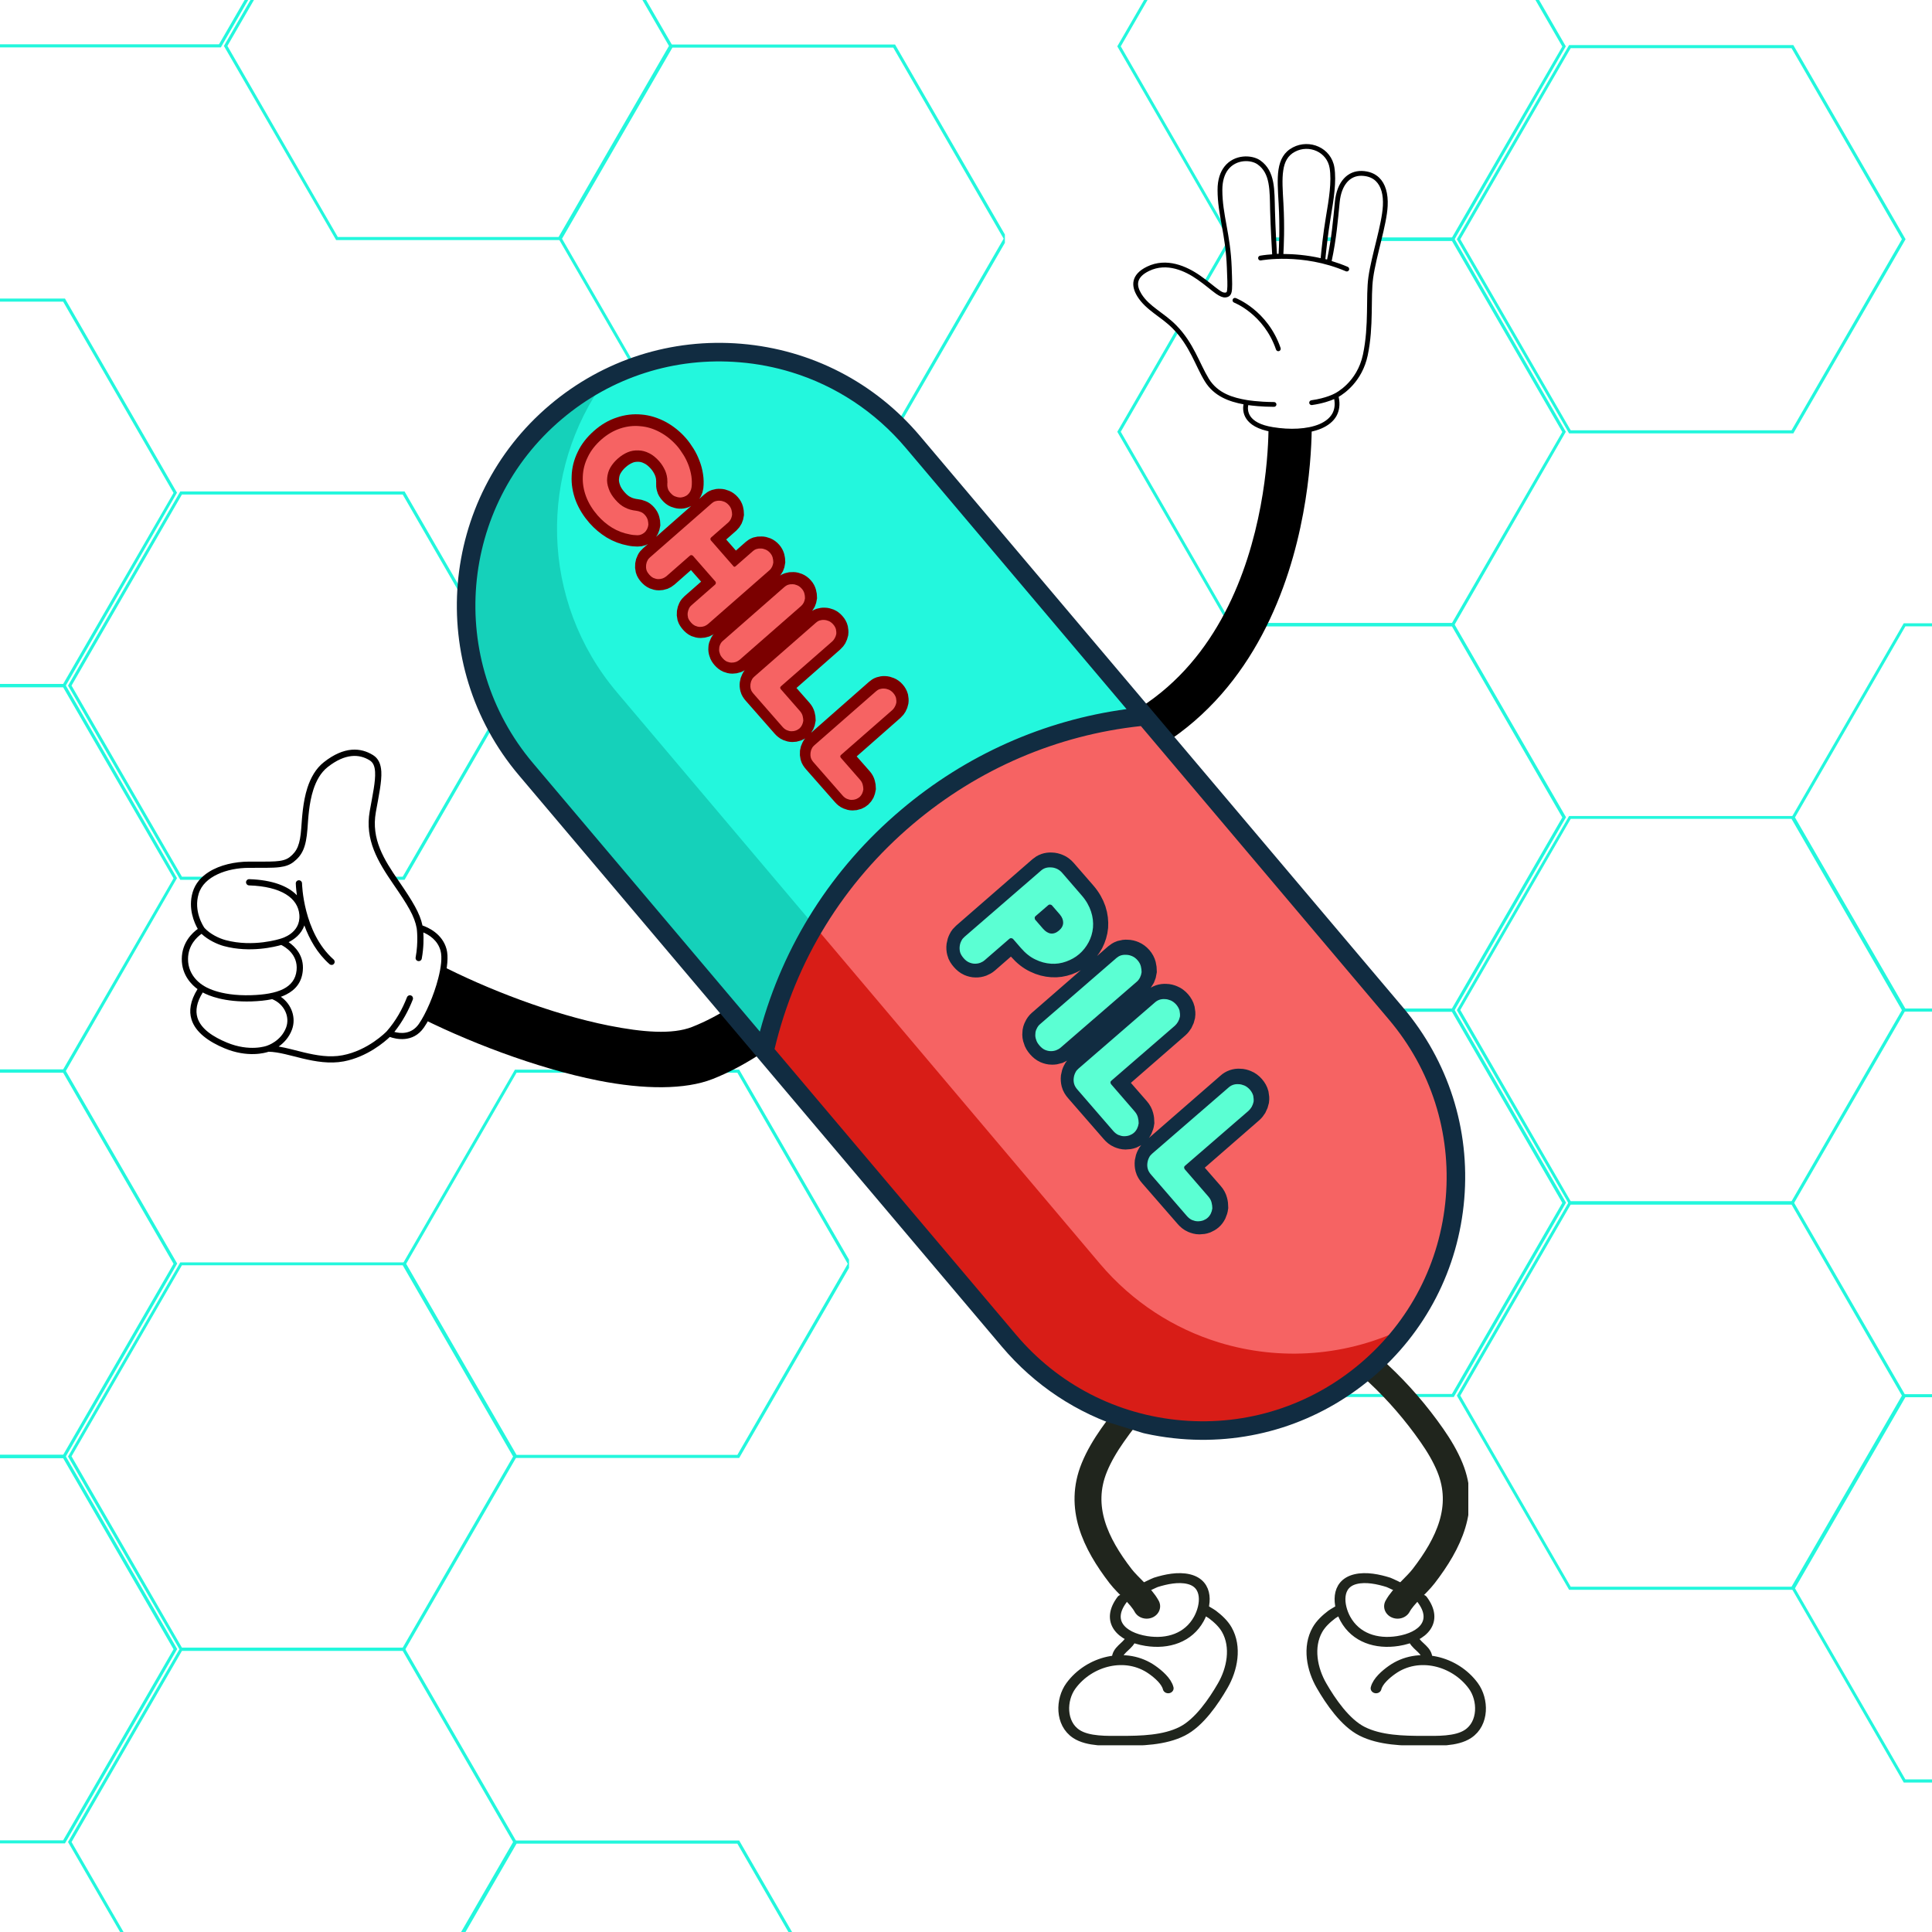 <svg xmlns="http://www.w3.org/2000/svg" xmlns:xlink="http://www.w3.org/1999/xlink" width="200" zoomAndPan="magnify" viewBox="0 0 150 150" height="200" preserveAspectRatio="xMidYMid meet" version="1.0"><defs><g/><clipPath id="1fd54dc84e"><path d="M 31 83 L 65.918 83 L 65.918 114 L 31 114 Z M 31 83 " clip-rule="nonzero"/></clipPath><clipPath id="12159e214e"><path d="M 31 142 L 65.918 142 L 65.918 150 L 31 150 Z M 31 142 " clip-rule="nonzero"/></clipPath><clipPath id="cadb26ab3d"><path d="M 0 23.113 L 14 23.113 L 14 54 L 0 54 Z M 0 23.113 " clip-rule="nonzero"/></clipPath><clipPath id="d32dd7b01a"><path d="M 86.746 78 L 122 78 L 122 109 L 86.746 109 Z M 86.746 78 " clip-rule="nonzero"/></clipPath><clipPath id="446d7205bf"><path d="M 139 108 L 150 108 L 150 138.457 L 139 138.457 Z M 139 108 " clip-rule="nonzero"/></clipPath><clipPath id="999d3730c3"><path d="M 86.746 18 L 122 18 L 122 49 L 86.746 49 Z M 86.746 18 " clip-rule="nonzero"/></clipPath><clipPath id="4234192bcc"><path d="M 86.746 0 L 122 0 L 122 19 L 86.746 19 Z M 86.746 0 " clip-rule="nonzero"/></clipPath><clipPath id="cd521e4536"><path d="M 86.746 48 L 122 48 L 122 79 L 86.746 79 Z M 86.746 48 " clip-rule="nonzero"/></clipPath><clipPath id="f8ade8a306"><path d="M 43 3 L 78.02 3 L 78.02 33.668 L 43 33.668 Z M 43 3 " clip-rule="nonzero"/></clipPath><clipPath id="541b420ad5"><path d="M 83 103.336 L 95 103.336 L 95 126 L 83 126 Z M 83 103.336 " clip-rule="nonzero"/></clipPath><clipPath id="b0e51eafc9"><path d="M 103 103.336 L 114 103.336 L 114 126 L 103 126 Z M 103 103.336 " clip-rule="nonzero"/></clipPath><clipPath id="88379abc4b"><path d="M 82 124 L 97 124 L 97 135.504 L 82 135.504 Z M 82 124 " clip-rule="nonzero"/></clipPath><clipPath id="b9b40892b5"><path d="M 101 124 L 115.609 124 L 115.609 135.504 L 101 135.504 Z M 101 124 " clip-rule="nonzero"/></clipPath><clipPath id="1189194f58"><path d="M 30 63 L 74 63 L 74 84.621 L 30 84.621 Z M 30 63 " clip-rule="nonzero"/></clipPath><clipPath id="a4165519ee"><path d="M 14.055 58 L 35 58 L 35 83 L 14.055 83 Z M 14.055 58 " clip-rule="nonzero"/></clipPath><clipPath id="d61c04b8d3"><path d="M 82 30 L 102 30 L 102 60.723 L 82 60.723 Z M 82 30 " clip-rule="nonzero"/></clipPath><clipPath id="ac93cb60b6"><path d="M 88 11 L 107.809 11 L 107.809 34 L 88 34 Z M 88 11 " clip-rule="nonzero"/></clipPath><clipPath id="e0139bb566"><path d="M 87 11 L 107.809 11 L 107.809 34 L 87 34 Z M 87 11 " clip-rule="nonzero"/></clipPath><clipPath id="dd42c3e43b"><path d="M 36 27 L 89 27 L 89 82 L 36 82 Z M 36 27 " clip-rule="nonzero"/></clipPath><clipPath id="78a330da0f"><path d="M 39.875 19.996 L 129.496 47.602 L 108.055 117.207 L 18.434 89.602 Z M 39.875 19.996 " clip-rule="nonzero"/></clipPath><clipPath id="0433d8cc9a"><path d="M 39.875 19.996 L 129.496 47.602 L 108.055 117.207 L 18.434 89.602 Z M 39.875 19.996 " clip-rule="nonzero"/></clipPath><clipPath id="83cda9e476"><path d="M 36 29 L 64 29 L 64 82 L 36 82 Z M 36 29 " clip-rule="nonzero"/></clipPath><clipPath id="31130ef8ed"><path d="M 39.875 19.996 L 129.496 47.602 L 108.055 117.207 L 18.434 89.602 Z M 39.875 19.996 " clip-rule="nonzero"/></clipPath><clipPath id="fb0b110506"><path d="M 39.875 19.996 L 129.496 47.602 L 108.055 117.207 L 18.434 89.602 Z M 39.875 19.996 " clip-rule="nonzero"/></clipPath><clipPath id="c2b68f0ed0"><path d="M 59 55 L 114 55 L 114 112 L 59 112 Z M 59 55 " clip-rule="nonzero"/></clipPath><clipPath id="1a0bdeed31"><path d="M 39.875 19.996 L 129.496 47.602 L 108.055 117.207 L 18.434 89.602 Z M 39.875 19.996 " clip-rule="nonzero"/></clipPath><clipPath id="bdda1095bf"><path d="M 39.875 19.996 L 129.496 47.602 L 108.055 117.207 L 18.434 89.602 Z M 39.875 19.996 " clip-rule="nonzero"/></clipPath><clipPath id="79db8e856a"><path d="M 59 71 L 110 71 L 110 112 L 59 112 Z M 59 71 " clip-rule="nonzero"/></clipPath><clipPath id="30ad2d3191"><path d="M 39.875 19.996 L 129.496 47.602 L 108.055 117.207 L 18.434 89.602 Z M 39.875 19.996 " clip-rule="nonzero"/></clipPath><clipPath id="9361b87ca4"><path d="M 39.875 19.996 L 129.496 47.602 L 108.055 117.207 L 18.434 89.602 Z M 39.875 19.996 " clip-rule="nonzero"/></clipPath><clipPath id="14e68f65d8"><path d="M 35 26 L 114 26 L 114 112 L 35 112 Z M 35 26 " clip-rule="nonzero"/></clipPath><clipPath id="490daa321d"><path d="M 39.875 19.996 L 129.496 47.602 L 108.055 117.207 L 18.434 89.602 Z M 39.875 19.996 " clip-rule="nonzero"/></clipPath><clipPath id="309ef81260"><path d="M 39.875 19.996 L 129.496 47.602 L 108.055 117.207 L 18.434 89.602 Z M 39.875 19.996 " clip-rule="nonzero"/></clipPath></defs><rect x="-15" width="180" fill="#ffffff" y="-15" height="180" fill-opacity="1"/><g clip-path="url(#1fd54dc84e)"><path fill="#23f7dd" d="M 57.391 113.195 L 39.98 113.195 L 31.266 98.121 L 39.98 83.047 L 57.391 83.047 L 66.105 98.121 Z M 40.105 112.957 L 57.25 112.957 L 65.82 98.121 L 57.25 83.285 L 40.105 83.285 L 31.535 98.121 Z M 40.105 112.957 " fill-opacity="1" fill-rule="nonzero"/></g><path fill="#23f7dd" d="M 31.41 158.086 L 13.996 158.086 L 5.281 143.012 L 13.996 127.938 L 31.41 127.938 L 40.121 143.012 Z M 14.125 157.848 L 31.266 157.848 L 39.836 143.012 L 31.266 128.176 L 14.125 128.176 L 5.555 143.012 Z M 14.125 157.848 " fill-opacity="1" fill-rule="nonzero"/><path fill="#23f7dd" d="M 5.043 143.121 L -12.367 143.121 L -21.082 128.031 L -12.367 112.957 L 5.043 112.957 L 13.758 128.031 Z M -12.242 142.883 L 4.902 142.883 L 13.473 128.047 L 4.902 113.211 L -12.242 113.211 L -20.812 128.031 Z M -12.242 142.883 " fill-opacity="1" fill-rule="nonzero"/><path fill="#23f7dd" d="M 31.41 128.16 L 13.996 128.16 L 5.281 113.086 L 13.996 98.012 L 31.41 98.012 L 40.121 113.086 Z M 14.125 127.922 L 31.266 127.922 L 39.836 113.086 L 31.266 98.234 L 14.125 98.234 L 5.555 113.07 Z M 14.125 127.922 " fill-opacity="1" fill-rule="nonzero"/><path fill="#23f7dd" d="M 31.41 68.309 L 13.996 68.309 L 5.281 53.23 L 13.996 38.156 L 31.41 38.156 L 40.121 53.23 Z M 14.125 68.066 L 31.266 68.066 L 39.836 53.23 L 31.266 38.395 L 14.125 38.395 L 5.555 53.23 Z M 14.125 68.066 " fill-opacity="1" fill-rule="nonzero"/><g clip-path="url(#12159e214e)"><path fill="#23f7dd" d="M 57.391 173.051 L 39.98 173.051 L 31.266 157.977 L 39.98 142.898 L 57.391 142.898 L 66.105 157.977 Z M 40.105 172.812 L 57.25 172.812 L 65.82 157.977 L 57.25 143.141 L 40.105 143.141 L 31.535 157.977 Z M 40.105 172.812 " fill-opacity="1" fill-rule="nonzero"/></g><path fill="#23f7dd" d="M 5.043 83.27 L -12.367 83.27 L -21.082 68.18 L -12.367 53.105 L 5.043 53.105 L 13.742 68.18 Z M -12.242 83.031 L 4.902 83.031 L 13.473 68.195 L 4.902 53.359 L -12.242 53.359 L -20.812 68.18 Z M -12.242 83.031 " fill-opacity="1" fill-rule="nonzero"/><g clip-path="url(#cadb26ab3d)"><path fill="#23f7dd" d="M 5.043 53.344 L -12.367 53.344 L -21.082 38.254 L -12.367 23.18 L 5.043 23.18 L 13.742 38.254 Z M -12.242 53.105 L 4.902 53.105 L 13.473 38.27 L 4.902 23.418 L -12.242 23.418 L -20.812 38.254 Z M -12.242 53.105 " fill-opacity="1" fill-rule="nonzero"/></g><path fill="#23f7dd" d="M 5.043 113.195 L -12.367 113.195 L -21.082 98.105 L -12.367 83.031 L 5.043 83.031 L 13.758 98.105 Z M -12.242 112.957 L 4.902 112.957 L 13.473 98.121 L 4.902 83.285 L -12.242 83.285 L -20.812 98.105 Z M -12.242 112.957 " fill-opacity="1" fill-rule="nonzero"/><path fill="#23f7dd" d="M 165.219 78.539 L 147.805 78.539 L 139.094 63.465 L 147.805 48.391 L 165.219 48.391 L 173.934 63.465 Z M 147.934 78.301 L 165.074 78.301 L 173.645 63.465 L 165.074 48.629 L 147.934 48.629 L 139.363 63.465 Z M 147.934 78.301 " fill-opacity="1" fill-rule="nonzero"/><path fill="#23f7dd" d="M 139.234 123.43 L 121.824 123.43 L 113.109 108.355 L 121.824 93.281 L 139.234 93.281 L 147.949 108.355 Z M 121.949 123.191 L 139.094 123.191 L 147.664 108.355 L 139.094 93.52 L 121.949 93.52 L 113.379 108.355 Z M 121.949 123.191 " fill-opacity="1" fill-rule="nonzero"/><g clip-path="url(#d32dd7b01a)"><path fill="#23f7dd" d="M 112.871 108.465 L 95.457 108.465 L 86.746 93.375 L 95.457 78.301 L 112.871 78.301 L 121.586 93.375 Z M 95.586 108.227 L 112.727 108.227 L 121.297 93.391 L 112.727 78.555 L 95.586 78.555 L 87.016 93.375 Z M 95.586 108.227 " fill-opacity="1" fill-rule="nonzero"/></g><path fill="#23f7dd" d="M 139.234 93.504 L 121.824 93.504 L 113.109 78.43 L 121.824 63.355 L 139.234 63.355 L 147.949 78.43 Z M 121.949 93.266 L 139.094 93.266 L 147.664 78.43 L 139.094 63.578 L 121.949 63.578 L 113.379 78.414 Z M 121.949 93.266 " fill-opacity="1" fill-rule="nonzero"/><path fill="#23f7dd" d="M 139.234 33.648 L 121.824 33.648 L 113.109 18.574 L 121.824 3.5 L 139.234 3.5 L 147.949 18.574 Z M 121.949 33.41 L 139.094 33.41 L 147.664 18.574 L 139.094 3.738 L 121.949 3.738 L 113.379 18.574 Z M 121.949 33.41 " fill-opacity="1" fill-rule="nonzero"/><g clip-path="url(#446d7205bf)"><path fill="#23f7dd" d="M 165.219 138.395 L 147.805 138.395 L 139.094 123.316 L 147.805 108.242 L 165.219 108.242 L 173.934 123.316 Z M 147.934 138.152 L 165.074 138.152 L 173.645 123.316 L 165.074 108.48 L 147.934 108.48 L 139.363 123.316 Z M 147.934 138.152 " fill-opacity="1" fill-rule="nonzero"/></g><g clip-path="url(#999d3730c3)"><path fill="#23f7dd" d="M 112.871 48.613 L 95.457 48.613 L 86.746 33.523 L 95.457 18.449 L 112.871 18.449 L 121.57 33.523 Z M 95.586 48.375 L 112.727 48.375 L 121.297 33.539 L 112.727 18.703 L 95.586 18.703 L 87.016 33.523 Z M 95.586 48.375 " fill-opacity="1" fill-rule="nonzero"/></g><g clip-path="url(#4234192bcc)"><path fill="#23f7dd" d="M 112.871 18.688 L 95.457 18.688 L 86.746 3.598 L 95.457 -11.477 L 112.871 -11.477 L 121.57 3.598 Z M 95.586 18.449 L 112.727 18.449 L 121.297 3.613 L 112.727 -11.238 L 95.586 -11.238 L 87.016 3.598 Z M 95.586 18.449 " fill-opacity="1" fill-rule="nonzero"/></g><g clip-path="url(#cd521e4536)"><path fill="#23f7dd" d="M 112.871 78.539 L 95.457 78.539 L 86.746 63.449 L 95.457 48.375 L 112.871 48.375 L 121.586 63.449 Z M 95.586 78.301 L 112.727 78.301 L 121.297 63.465 L 112.727 48.629 L 95.586 48.629 L 87.016 63.449 Z M 95.586 78.301 " fill-opacity="1" fill-rule="nonzero"/></g><path fill="#23f7dd" d="M 43.512 18.641 L 26.098 18.641 L 17.383 3.566 L 26.098 -11.508 L 43.512 -11.508 L 52.223 3.566 Z M 26.227 18.402 L 43.367 18.402 L 51.938 3.566 L 43.367 -11.27 L 26.227 -11.27 L 17.656 3.566 Z M 26.227 18.402 " fill-opacity="1" fill-rule="nonzero"/><path fill="#23f7dd" d="M 17.145 3.68 L -0.266 3.68 L -8.98 -11.414 L -0.266 -26.488 L 17.145 -26.488 L 25.859 -11.414 Z M -0.141 3.441 L 17.004 3.441 L 25.574 -11.395 L 17.004 -26.23 L -0.141 -26.23 L -8.711 -11.414 Z M -0.141 3.441 " fill-opacity="1" fill-rule="nonzero"/><g clip-path="url(#f8ade8a306)"><path fill="#23f7dd" d="M 69.492 33.605 L 52.082 33.605 L 43.367 18.531 L 52.082 3.457 L 69.492 3.457 L 78.207 18.531 Z M 52.207 33.367 L 69.352 33.367 L 77.922 18.531 L 69.352 3.695 L 52.207 3.695 L 43.637 18.531 Z M 52.207 33.367 " fill-opacity="1" fill-rule="nonzero"/></g><g clip-path="url(#541b420ad5)"><path stroke-linecap="round" transform="matrix(0.661, -0, 0, 0.608, -151.758, -19.958)" fill="none" stroke-linejoin="round" d="M 370.572 204.832 C 370.501 204.459 369.898 205.179 369.609 205.423 C 368.534 206.304 367.506 207.243 366.526 208.233 C 364.175 210.617 362.066 213.298 360.252 216.114 C 359.419 217.412 358.669 218.768 358.126 220.215 C 356.212 225.306 358.256 229.915 361.203 234.081 C 362.084 235.328 363.59 236.568 364.275 237.944 " stroke="#20251d" stroke-width="3.16" stroke-opacity="1" stroke-miterlimit="1.5"/></g><g clip-path="url(#b0e51eafc9)"><path stroke-linecap="round" transform="matrix(-0.661, 0, 0, 0.608, 349.294, -19.958)" fill="none" stroke-linejoin="round" d="M 370.572 204.832 C 370.501 204.459 369.899 205.179 369.61 205.423 C 368.534 206.304 367.507 207.243 366.526 208.233 C 364.175 210.617 362.06 213.298 360.253 216.114 C 359.42 217.412 358.67 218.768 358.126 220.215 C 356.213 225.306 358.256 229.915 361.204 234.081 C 362.084 235.328 363.59 236.568 364.276 237.944 " stroke="#20251d" stroke-width="3.16" stroke-opacity="1" stroke-miterlimit="1.5"/></g><path stroke-linecap="round" transform="matrix(0.661, -0, 0, 0.608, -151.758, -19.958)" fill="none" stroke-linejoin="round" d="M 363.773 235.797 C 363.613 235.726 365.226 234.936 365.344 234.891 C 366.526 234.486 367.985 234.151 369.219 234.479 C 371.564 235.103 371.275 237.848 370.4 239.564 C 369.184 241.955 366.791 242.817 364.24 242.379 C 361.227 241.859 359.479 239.84 361.381 237.095 " stroke="#20251d" stroke-width="1.27" stroke-opacity="1" stroke-miterlimit="1.5"/><path stroke-linecap="round" transform="matrix(-0.661, 0, 0, 0.608, 349.294, -19.958)" fill="none" stroke-linejoin="round" d="M 363.773 235.797 C 363.614 235.726 365.227 234.936 365.345 234.891 C 366.52 234.486 367.985 234.151 369.22 234.479 C 371.565 235.103 371.269 237.848 370.401 239.564 C 369.184 241.955 366.792 242.817 364.234 242.379 C 361.228 241.859 359.479 239.84 361.381 237.095 " stroke="#20251d" stroke-width="1.27" stroke-opacity="1" stroke-miterlimit="1.5"/><g clip-path="url(#88379abc4b)"><path stroke-linecap="round" transform="matrix(0.661, -0, 0, 0.608, -151.758, -19.958)" fill="none" stroke-linejoin="round" d="M 371.05 238.336 C 370.962 238.33 371.83 238.85 371.989 238.985 C 372.645 239.525 373.283 240.162 373.685 240.927 C 374.842 243.138 374.329 245.986 373.2 248.094 C 372.161 250.055 370.442 252.813 368.445 253.905 C 366.342 255.062 363.602 255.127 361.262 255.127 C 359.668 255.127 357.382 255.23 356.011 254.246 C 354.133 252.903 354.192 249.862 355.373 248.107 C 357.523 244.912 361.835 243.678 364.937 246.069 C 365.639 246.609 366.602 247.503 366.803 248.416 " stroke="#20251d" stroke-width="1.27" stroke-opacity="1" stroke-miterlimit="1.5"/></g><g clip-path="url(#b9b40892b5)"><path stroke-linecap="round" transform="matrix(-0.661, 0, 0, 0.608, 349.294, -19.958)" fill="none" stroke-linejoin="round" d="M 371.051 238.336 C 370.956 238.33 371.831 238.85 371.99 238.985 C 372.646 239.525 373.284 240.162 373.685 240.927 C 374.843 243.138 374.329 245.986 373.201 248.094 C 372.161 250.055 370.442 252.813 368.446 253.905 C 366.337 255.062 363.602 255.127 361.263 255.127 C 359.662 255.127 357.382 255.23 356.012 254.246 C 354.133 252.903 354.192 249.862 355.374 248.107 C 357.524 244.912 361.836 243.678 364.937 246.069 C 365.64 246.609 366.603 247.503 366.804 248.416 " stroke="#20251d" stroke-width="1.27" stroke-opacity="1" stroke-miterlimit="1.5"/></g><path stroke-linecap="round" transform="matrix(0.661, -0, 0, 0.608, -151.758, -19.958)" fill="none" stroke-linejoin="round" d="M 362.314 242.309 C 361.9 243.119 360.819 243.556 360.819 244.636 " stroke="#20251d" stroke-width="1.27" stroke-opacity="1" stroke-miterlimit="1.5"/><path stroke-linecap="round" transform="matrix(-0.661, 0, 0, 0.608, 349.294, -19.958)" fill="none" stroke-linejoin="round" d="M 362.314 242.309 C 361.901 243.119 360.82 243.556 360.82 244.636 " stroke="#20251d" stroke-width="1.27" stroke-opacity="1" stroke-miterlimit="1.5"/><g clip-path="url(#1189194f58)"><path fill="#000000" d="M 69.715 64.324 C 69.715 64.324 62.133 76.426 53.738 79.73 C 52.191 80.34 49.871 80.141 47.285 79.629 C 42.867 78.75 37.781 76.793 34 74.832 C 32.938 74.281 31.625 74.699 31.074 75.766 C 30.523 76.828 30.941 78.141 32.004 78.691 C 36.113 80.82 41.641 82.938 46.441 83.891 C 50 84.598 53.199 84.613 55.332 83.773 C 64.738 80.07 73.379 66.66 73.379 66.66 C 74.023 65.648 73.723 64.301 72.711 63.66 C 71.703 63.016 70.359 63.312 69.715 64.324 Z M 69.715 64.324 " fill-opacity="1" fill-rule="evenodd"/></g><g clip-path="url(#a4165519ee)"><path fill="#ffffff" d="M 22.637 66.738 C 23.273 66.242 23.531 65.668 23.629 64.344 C 23.727 63.02 23.816 60.523 25.293 59.363 C 26.766 58.207 27.953 58.281 28.832 58.828 C 29.715 59.379 29.328 60.855 28.945 63.016 C 28.559 65.18 29.578 66.82 30.73 68.5 C 31.883 70.18 32.422 71.062 32.594 72.043 C 32.594 72.043 34.066 72.398 34.438 73.75 C 34.809 75.102 33.641 78.309 32.711 79.645 C 31.781 80.977 30.207 80.227 30.207 80.227 C 30.207 80.227 28.75 81.77 26.641 82.168 C 24.535 82.566 22.43 81.422 20.816 81.414 C 20.816 81.414 19.426 81.961 17.52 81.164 C 15.684 80.398 14.062 79.07 15.668 76.727 C 15.668 76.727 14.34 76.012 14.355 74.449 C 14.371 72.887 15.688 72.195 15.688 72.195 C 15.688 72.195 14.727 70.871 15.191 69.332 C 15.656 67.793 17.594 67.152 19.316 67.137 C 21.035 67.121 21.996 67.23 22.637 66.738 Z M 22.637 66.738 " fill-opacity="1" fill-rule="evenodd"/><path fill="#000000" d="M 22.488 66.547 C 22.203 66.766 21.844 66.844 21.363 66.875 C 20.832 66.91 20.168 66.887 19.312 66.895 C 18.234 66.902 17.078 67.152 16.219 67.695 C 15.617 68.074 15.164 68.59 14.961 69.262 C 14.578 70.531 15.094 71.664 15.355 72.121 C 14.953 72.41 14.125 73.156 14.113 74.445 C 14.102 75.738 14.93 76.5 15.336 76.793 C 14.758 77.723 14.668 78.5 14.867 79.148 C 15.184 80.176 16.254 80.898 17.426 81.387 C 19.227 82.141 20.59 81.746 20.855 81.656 C 21.637 81.672 22.531 81.949 23.488 82.18 C 24.512 82.422 25.598 82.609 26.688 82.406 C 28.516 82.059 29.871 80.883 30.266 80.508 C 30.723 80.672 32.059 81.004 32.91 79.781 C 33.48 78.965 34.141 77.457 34.492 76.082 C 34.734 75.141 34.824 74.254 34.668 73.684 C 34.34 72.48 33.215 71.996 32.801 71.855 C 32.602 70.906 32.055 70 30.93 68.363 C 29.812 66.734 28.809 65.152 29.18 63.059 C 29.418 61.738 29.648 60.668 29.605 59.902 C 29.57 59.312 29.379 58.883 28.961 58.625 C 28.012 58.035 26.73 57.926 25.145 59.176 C 24.516 59.668 24.121 60.387 23.867 61.164 C 23.508 62.281 23.449 63.52 23.387 64.328 C 23.297 65.551 23.078 66.09 22.488 66.547 Z M 32.355 72.082 C 32.188 71.129 31.656 70.27 30.531 68.637 C 29.344 66.902 28.309 65.207 28.707 62.973 C 28.934 61.699 29.164 60.668 29.121 59.93 C 29.098 59.523 28.992 59.215 28.707 59.035 C 27.891 58.527 26.801 58.484 25.441 59.555 C 24.891 59.988 24.551 60.625 24.328 61.312 C 23.98 62.387 23.93 63.582 23.871 64.363 C 23.762 65.789 23.469 66.398 22.781 66.93 C 22.496 67.152 22.152 67.27 21.719 67.324 C 21.129 67.402 20.363 67.367 19.316 67.379 C 18.488 67.383 17.609 67.539 16.883 67.883 C 16.191 68.207 15.633 68.699 15.422 69.402 C 15.012 70.754 15.793 71.926 15.875 72.043 C 16.305 72.516 17.008 72.855 17.508 72.988 C 19.664 73.57 21.742 72.891 21.773 72.883 L 21.781 72.879 C 21.785 72.879 21.789 72.879 21.793 72.875 C 21.855 72.859 23.355 72.465 23.242 71.027 C 23.141 69.727 21.844 68.824 19.336 68.742 C 19.203 68.738 19.098 68.625 19.102 68.492 C 19.105 68.359 19.219 68.254 19.352 68.258 C 21.141 68.316 22.363 68.793 23.051 69.508 C 22.973 68.945 22.965 68.59 22.965 68.59 C 22.961 68.457 23.07 68.344 23.203 68.344 C 23.336 68.34 23.445 68.445 23.449 68.578 C 23.449 68.578 23.52 72.387 25.902 74.496 C 26 74.582 26.012 74.734 25.922 74.836 C 25.836 74.938 25.684 74.945 25.582 74.855 C 24.621 74.008 24.012 72.895 23.629 71.848 C 23.395 72.539 22.828 72.938 22.41 73.148 C 22.91 73.492 23.625 74.199 23.508 75.379 C 23.422 76.262 22.953 76.844 22.219 77.215 C 22.09 77.281 21.949 77.34 21.805 77.391 C 22.648 77.977 23.008 79.027 22.668 79.941 C 22.434 80.57 22.012 80.988 21.637 81.254 C 22.25 81.355 22.91 81.543 23.602 81.711 C 24.559 81.938 25.578 82.125 26.598 81.93 C 28.574 81.555 29.961 80.137 30.031 80.062 C 30.742 79.25 31.246 78.336 31.598 77.426 C 31.648 77.301 31.789 77.238 31.91 77.289 C 32.035 77.336 32.098 77.477 32.051 77.602 C 31.715 78.461 31.25 79.328 30.617 80.117 C 31.07 80.242 31.934 80.336 32.516 79.504 C 33.059 78.723 33.688 77.277 34.023 75.965 C 34.242 75.117 34.344 74.324 34.203 73.812 C 33.977 72.98 33.285 72.57 32.867 72.395 C 32.895 72.824 32.902 73.574 32.746 74.426 C 32.723 74.555 32.594 74.645 32.465 74.617 C 32.332 74.594 32.246 74.469 32.27 74.336 C 32.492 73.133 32.363 72.141 32.355 72.082 Z M 15.742 77.055 C 15.262 77.824 15.164 78.465 15.328 79.008 C 15.605 79.91 16.582 80.512 17.609 80.941 C 19.391 81.684 20.691 81.203 20.727 81.191 C 20.73 81.188 20.734 81.188 20.738 81.184 L 20.742 81.184 C 20.742 81.184 21.812 80.852 22.215 79.773 C 22.527 78.93 22.062 77.949 21.133 77.574 C 20.652 77.676 20.113 77.73 19.535 77.75 C 17.41 77.816 16.203 77.305 15.742 77.055 Z M 15.648 72.504 C 15.328 72.727 14.605 73.352 14.598 74.449 C 14.586 75.832 15.73 76.48 15.781 76.512 C 15.793 76.516 15.801 76.523 15.809 76.527 L 15.812 76.531 C 15.82 76.535 16.938 77.352 19.52 77.266 C 20.508 77.234 21.367 77.102 22 76.785 C 22.582 76.488 22.957 76.031 23.027 75.332 C 23.148 74.09 22.121 73.508 21.836 73.367 C 21.395 73.496 19.422 74.004 17.383 73.453 C 16.859 73.312 16.145 72.973 15.648 72.504 Z M 15.648 72.504 " fill-opacity="1" fill-rule="evenodd"/></g><g clip-path="url(#d61c04b8d3)"><path fill="#000000" d="M 98.484 32.559 C 98.484 32.559 98.68 37.691 96.84 43.383 C 95.047 48.926 91.301 55.043 83.344 57.211 C 82.449 57.453 81.922 58.375 82.164 59.27 C 82.406 60.168 83.328 60.695 84.223 60.453 C 93.496 57.93 97.941 50.879 100.031 44.422 C 102.07 38.117 101.836 32.426 101.836 32.426 C 101.801 31.5 101.02 30.777 100.094 30.812 C 99.172 30.848 98.449 31.633 98.484 32.559 Z M 98.484 32.559 " fill-opacity="1" fill-rule="evenodd"/></g><g clip-path="url(#ac93cb60b6)"><path fill="#ffffff" d="M 96.777 31.242 C 96.777 31.242 96.105 32.914 98.801 33.352 C 101.496 33.785 104.359 33.125 103.719 30.711 C 103.719 30.711 105.52 29.859 106.004 27.559 C 106.488 25.262 106.211 23.09 106.43 21.543 C 106.672 19.824 107.477 17.457 107.551 15.988 C 107.629 14.461 107.02 13.504 105.73 13.461 C 104.723 13.43 103.973 14.227 103.828 15.684 C 103.684 17.141 103.566 18.594 103.18 20.375 L 102.703 20.266 C 102.703 20.266 102.852 18.516 103.121 16.91 C 103.371 15.438 103.582 14.078 103.418 13.031 C 103.195 11.629 101.652 10.984 100.461 11.609 C 99.211 12.27 99.344 13.781 99.461 15.805 C 99.59 18.062 99.441 19.895 99.441 19.895 L 98.965 19.902 C 98.965 19.902 98.844 17.949 98.801 16.355 C 98.758 14.762 98.832 13.379 97.742 12.609 C 96.906 12.016 94.711 12.199 94.715 14.754 C 94.719 16.707 95.344 18.145 95.441 20.773 C 95.508 22.582 95.539 22.871 95.121 22.906 C 94.703 22.941 94.102 22.27 93.086 21.559 C 92.07 20.844 90.578 20.168 89.137 20.867 C 87.984 21.43 88.012 22.188 88.465 22.918 C 89.102 23.949 90.234 24.414 91.188 25.379 C 92.527 26.738 92.961 28.305 93.691 29.5 C 94.422 30.691 95.66 31.055 96.777 31.242 Z M 96.777 31.242 " fill-opacity="1" fill-rule="evenodd"/></g><g clip-path="url(#e0139bb566)"><path fill="#000000" d="M 96.547 31.391 C 96.496 31.648 96.48 32.094 96.77 32.523 C 97.047 32.934 97.617 33.348 98.77 33.535 C 100.156 33.758 101.582 33.695 102.582 33.273 C 103.109 33.047 103.523 32.723 103.762 32.297 C 103.984 31.895 104.062 31.402 103.934 30.809 C 104.375 30.555 105.762 29.605 106.188 27.598 C 106.672 25.293 106.395 23.117 106.613 21.57 C 106.855 19.848 107.664 17.469 107.738 15.996 C 107.789 15.016 107.559 14.258 107.078 13.793 C 106.75 13.477 106.305 13.293 105.738 13.273 C 104.641 13.242 103.797 14.082 103.641 15.664 C 103.504 17.062 103.391 18.461 103.035 20.148 C 103.035 20.148 102.902 20.117 102.902 20.117 C 102.945 19.652 103.086 18.25 103.305 16.941 C 103.559 15.445 103.77 14.066 103.602 13 C 103.359 11.473 101.676 10.762 100.375 11.445 C 99.691 11.805 99.383 12.391 99.262 13.168 C 99.152 13.891 99.215 14.789 99.273 15.816 C 99.379 17.656 99.301 19.207 99.27 19.707 C 99.27 19.707 99.141 19.711 99.141 19.711 C 99.109 19.195 99.023 17.652 98.988 16.352 C 98.965 15.543 98.973 14.789 98.848 14.137 C 98.715 13.449 98.438 12.871 97.852 12.457 C 97.203 12 95.828 11.953 95.062 12.938 C 94.746 13.344 94.527 13.934 94.531 14.754 C 94.535 16.707 95.16 18.148 95.254 20.781 C 95.289 21.668 95.312 22.184 95.277 22.48 C 95.266 22.59 95.258 22.66 95.211 22.695 C 95.184 22.715 95.148 22.715 95.105 22.719 C 94.969 22.73 94.816 22.637 94.625 22.5 C 94.262 22.246 93.805 21.832 93.191 21.406 C 92.129 20.66 90.566 19.969 89.059 20.699 C 88.41 21.012 88.109 21.395 88.016 21.789 C 87.926 22.184 88.051 22.605 88.305 23.016 C 88.637 23.551 89.094 23.941 89.594 24.324 C 90.07 24.684 90.586 25.035 91.055 25.512 C 92.383 26.859 92.809 28.41 93.535 29.594 C 94.25 30.77 95.434 31.184 96.547 31.391 Z M 98.77 19.746 C 98.738 19.246 98.652 17.68 98.613 16.359 C 98.594 15.574 98.602 14.84 98.48 14.207 C 98.367 13.617 98.137 13.117 97.637 12.762 C 97.105 12.387 95.984 12.363 95.355 13.164 C 95.078 13.523 94.902 14.039 94.902 14.754 C 94.906 16.703 95.531 18.141 95.629 20.766 C 95.668 21.883 95.691 22.438 95.613 22.711 C 95.574 22.852 95.512 22.938 95.43 22.996 C 95.355 23.051 95.258 23.082 95.137 23.094 C 94.938 23.109 94.695 23.004 94.41 22.805 C 94.051 22.551 93.59 22.137 92.98 21.711 C 92.012 21.031 90.594 20.371 89.219 21.035 C 88.711 21.281 88.453 21.562 88.379 21.871 C 88.309 22.18 88.426 22.5 88.621 22.82 C 88.93 23.316 89.355 23.672 89.82 24.023 C 90.309 24.395 90.836 24.758 91.32 25.25 C 92.672 26.621 93.117 28.195 93.852 29.402 C 94.551 30.543 95.738 30.879 96.809 31.059 L 96.812 31.059 C 96.812 31.059 97.637 31.207 98.914 31.215 C 99.02 31.215 99.102 31.297 99.102 31.402 C 99.102 31.504 99.016 31.586 98.914 31.586 C 97.938 31.582 97.223 31.496 96.914 31.453 C 96.875 31.637 96.855 31.98 97.078 32.316 C 97.32 32.672 97.828 33.004 98.832 33.164 C 100.141 33.379 101.492 33.328 102.438 32.93 C 102.883 32.738 103.234 32.473 103.438 32.113 C 103.609 31.805 103.668 31.43 103.586 30.984 C 103.293 31.113 102.715 31.324 101.859 31.449 C 101.758 31.461 101.664 31.391 101.648 31.289 C 101.637 31.188 101.707 31.094 101.809 31.078 C 102.992 30.91 103.609 30.559 103.625 30.551 C 103.625 30.551 103.629 30.551 103.629 30.547 C 103.633 30.547 103.637 30.543 103.641 30.543 C 103.68 30.523 105.363 29.695 105.82 27.523 C 106.305 25.227 106.027 23.059 106.242 21.516 C 106.484 19.805 107.289 17.441 107.367 15.977 C 107.41 15.129 107.234 14.465 106.82 14.062 C 106.555 13.805 106.188 13.664 105.727 13.648 C 104.805 13.621 104.145 14.367 104.012 15.699 C 103.871 17.125 103.758 18.547 103.391 20.266 C 103.801 20.391 104.219 20.539 104.641 20.719 C 104.734 20.758 104.777 20.871 104.738 20.965 C 104.695 21.059 104.586 21.102 104.492 21.062 C 101.113 19.613 97.898 20.219 97.898 20.219 C 97.797 20.238 97.699 20.172 97.684 20.07 C 97.664 19.969 97.73 19.871 97.832 19.852 C 97.832 19.852 98.18 19.785 98.77 19.746 Z M 95.812 23.492 C 95.812 23.492 98.125 24.379 99.07 27.141 C 99.105 27.238 99.211 27.293 99.309 27.258 C 99.406 27.227 99.457 27.117 99.426 27.02 C 98.418 24.078 95.945 23.141 95.945 23.141 C 95.852 23.105 95.742 23.152 95.707 23.25 C 95.668 23.348 95.719 23.453 95.812 23.492 Z M 102.535 20.043 C 102.582 19.531 102.723 18.16 102.938 16.879 C 103.184 15.43 103.398 14.094 103.234 13.059 C 103.031 11.789 101.629 11.207 100.547 11.777 C 99.977 12.074 99.73 12.574 99.633 13.223 C 99.523 13.926 99.59 14.797 99.645 15.793 C 99.75 17.637 99.672 19.199 99.641 19.719 C 100.438 19.723 101.441 19.797 102.535 20.043 Z M 102.535 20.043 " fill-opacity="1" fill-rule="evenodd"/></g><g clip-path="url(#dd42c3e43b)"><g clip-path="url(#78a330da0f)"><g clip-path="url(#0433d8cc9a)"><path fill="#23f7dd" d="M 88.883 55.617 C 82.125 56.266 75.727 58.941 70.43 63.422 C 64.641 68.316 60.918 74.754 59.355 81.637 L 40.828 59.715 C 33.812 51.414 34.855 39.008 43.156 31.992 C 48.469 27.496 55.473 26.309 61.664 28.215 C 65.141 29.285 68.359 31.332 70.879 34.316 Z M 88.883 55.617 " fill-opacity="1" fill-rule="nonzero"/></g></g></g><g clip-path="url(#83cda9e476)"><g clip-path="url(#31130ef8ed)"><g clip-path="url(#fb0b110506)"><path fill="#15d1ba" d="M 59.355 81.637 L 40.828 59.715 C 33.812 51.414 34.855 39.008 43.156 31.992 C 44.379 30.961 45.684 30.105 47.043 29.426 C 41.793 36.586 41.906 46.664 47.895 53.746 L 63.242 71.898 C 61.422 74.949 60.121 78.242 59.355 81.637 Z M 59.355 81.637 " fill-opacity="1" fill-rule="nonzero"/></g></g></g><g clip-path="url(#c2b68f0ed0)"><g clip-path="url(#1a0bdeed31)"><g clip-path="url(#bdda1095bf)"><path fill="#f66363" d="M 109.234 103.02 C 108.336 104.25 107.277 105.395 106.062 106.422 C 100.746 110.918 93.742 112.098 87.551 110.191 C 84.074 109.121 80.852 107.078 78.336 104.098 L 61.316 83.957 L 59.355 81.637 C 60.121 78.242 61.422 74.949 63.242 71.898 C 65.094 68.77 67.496 65.895 70.43 63.422 C 75.727 58.941 82.125 56.266 88.883 55.617 L 90.781 57.867 L 108.387 78.699 C 114.371 85.781 114.492 95.859 109.234 103.02 Z M 109.234 103.02 " fill-opacity="1" fill-rule="nonzero"/></g></g></g><g clip-path="url(#79db8e856a)"><g clip-path="url(#30ad2d3191)"><g clip-path="url(#9361b87ca4)"><path fill="#d81d17" d="M 109.234 103.02 C 108.336 104.25 107.277 105.395 106.062 106.422 C 100.746 110.918 93.742 112.098 87.551 110.191 C 84.074 109.121 80.852 107.078 78.336 104.098 L 61.316 83.957 L 59.355 81.637 C 60.121 78.242 61.422 74.949 63.242 71.898 L 85.402 98.121 C 87.93 101.105 91.148 103.152 94.625 104.223 C 99.395 105.691 104.645 105.32 109.234 103.02 Z M 109.234 103.02 " fill-opacity="1" fill-rule="nonzero"/></g></g></g><g clip-path="url(#14e68f65d8)"><g clip-path="url(#490daa321d)"><g clip-path="url(#309ef81260)"><path fill="#112c41" d="M 87.32 110.879 C 83.629 109.742 80.34 107.574 77.789 104.559 L 58.84 82.141 C 58.816 82.113 58.793 82.086 58.773 82.059 L 40.277 60.18 C 33.02 51.59 34.102 38.695 42.691 31.438 C 46.852 27.922 52.133 26.238 57.559 26.691 C 62.988 27.148 67.914 29.691 71.43 33.852 L 108.938 78.23 C 112.453 82.391 114.141 87.668 113.684 93.098 C 113.227 98.527 110.688 103.453 106.527 106.969 C 102.367 110.484 97.086 112.172 91.656 111.715 C 90.168 111.59 88.715 111.309 87.32 110.879 Z M 60.137 81.445 L 78.887 103.629 C 82.152 107.496 86.73 109.855 91.777 110.281 C 96.82 110.703 101.73 109.137 105.598 105.867 C 109.461 102.602 111.824 98.023 112.25 92.977 C 112.672 87.934 111.105 83.027 107.836 79.16 L 88.578 56.371 C 82.059 57.07 75.953 59.695 70.891 63.973 C 65.488 68.543 61.773 74.578 60.137 81.445 Z M 106.062 106.418 L 106.066 106.422 Z M 61.469 28.906 C 60.172 28.508 58.824 28.242 57.438 28.129 C 52.395 27.703 47.488 29.27 43.621 32.539 C 35.637 39.285 34.633 51.266 41.379 59.246 L 58.996 80.094 C 60.816 73.348 64.59 67.414 69.965 62.871 C 74.992 58.617 81.02 55.93 87.465 55.055 L 70.328 34.781 C 67.961 31.977 64.898 29.961 61.469 28.906 Z M 61.469 28.906 " fill-opacity="1" fill-rule="nonzero"/></g></g></g><path stroke-linecap="butt" transform="matrix(0.108, 0.124, -0.124, 0.108, 66.039, 47.147)" fill="none" stroke-linejoin="miter" d="M 174.245 44.519 C 177.426 44.509 180.301 43.982 182.813 42.859 C 185.315 41.82 187.414 40.339 189.125 38.616 C 190.87 36.891 192.168 34.811 193.05 32.559 C 193.914 30.291 194.42 27.965 194.414 25.541 C 194.413 23.183 193.995 20.873 193.14 18.594 C 192.255 16.351 190.959 14.256 189.229 12.444 C 187.507 10.732 185.397 9.251 182.913 8.2 C 180.381 7.17 177.543 6.566 174.31 6.563 L 160.182 6.552 C 158.987 6.554 157.86 6.803 157 7.252 C 156.122 7.686 155.352 8.213 154.727 8.898 C 154.036 9.587 153.597 10.275 153.266 11.057 C 152.909 11.941 152.83 12.721 152.819 13.497 L 152.811 61.147 C 152.818 61.938 152.907 62.706 153.266 63.488 C 153.615 64.355 154.052 65.048 154.641 65.746 C 155.263 66.442 156.03 67.044 156.92 67.468 C 157.778 67.928 158.9 68.083 160.096 68.082 C 161.324 68.077 162.374 67.918 163.319 67.479 C 164.197 67.046 164.967 66.519 165.558 65.837 C 166.182 65.152 166.603 64.448 166.945 63.582 C 167.209 62.805 167.388 62.018 167.384 61.26 L 167.375 45.922 C 167.393 45.466 167.469 45.124 167.821 44.863 C 168.077 44.676 168.335 44.523 168.52 44.526 Z M 167.373 29.27 L 167.38 21.643 C 167.382 21.205 167.458 20.862 167.825 20.583 C 168.066 20.415 168.34 20.243 168.525 20.247 L 174.234 20.257 C 175.968 20.25 177.335 20.775 178.307 21.648 C 179.246 22.523 179.775 23.798 179.777 25.465 C 179.766 27.183 179.252 28.466 178.305 29.343 C 177.34 30.203 175.975 30.655 174.241 30.662 L 168.533 30.652 C 168.332 30.666 168.072 30.567 167.834 30.298 C 167.469 30.139 167.393 29.791 167.373 29.27 Z M 207.321 61.25 C 207.332 62.108 207.506 62.887 207.865 63.669 C 208.196 64.521 208.618 65.231 209.318 65.838 C 209.922 66.518 210.718 67.05 211.685 67.385 C 212.525 67.83 213.581 67.989 214.794 68.003 C 216.023 67.999 217.054 67.824 217.999 67.385 C 218.862 66.97 219.648 66.425 220.238 65.743 C 220.863 65.058 221.283 64.354 221.643 63.503 C 221.889 62.711 222.068 61.924 222.062 61.133 L 222.054 13.501 C 222.066 12.725 221.892 11.946 221.559 11.061 C 221.199 10.279 220.762 9.586 220.158 8.906 C 219.457 8.3 218.695 7.765 217.839 7.338 C 216.965 6.896 215.921 6.651 214.708 6.638 C 213.479 6.642 212.37 6.907 211.492 7.34 C 210.629 7.756 209.843 8.301 209.237 9.001 C 208.543 9.657 208.123 10.361 207.758 11.145 C 207.416 12.011 207.338 12.791 207.321 13.5 Z M 249.533 13.511 C 249.532 12.787 249.365 12.109 249.117 11.234 C 248.842 10.463 248.398 9.67 247.878 9 C 247.289 8.301 246.509 7.751 245.648 7.258 C 244.775 6.815 243.645 6.56 242.416 6.564 C 241.221 6.566 240.094 6.815 239.234 7.264 C 238.371 7.68 237.568 8.209 236.961 8.909 C 236.27 9.599 235.847 10.269 235.5 11.069 C 235.159 11.935 235.046 12.718 235.068 13.491 L 235.061 61.141 C 235.067 61.932 235.141 62.718 235.5 63.5 C 235.849 64.367 236.268 65.044 236.875 65.758 C 237.495 66.421 238.28 67.038 239.136 67.465 C 240.009 67.907 241.134 68.095 242.345 68.076 L 267.82 68.079 C 269.033 68.092 270.065 67.917 271.025 67.461 C 271.888 67.045 272.692 66.516 273.267 65.852 C 273.889 65.133 274.327 64.445 274.669 63.579 C 274.915 62.786 275.094 61.999 275.09 61.242 C 275.102 60.466 274.928 59.687 274.579 58.82 C 274.22 58.038 273.799 57.327 273.194 56.647 C 272.512 56.056 271.731 55.506 270.86 55.097 C 269.986 54.655 268.957 54.392 267.728 54.396 L 250.657 54.412 C 250.487 54.391 250.245 54.307 249.98 54.141 C 249.613 53.948 249.522 53.618 249.535 53.095 Z M 302.655 13.512 C 302.653 12.788 302.487 12.11 302.238 11.235 C 301.946 10.448 301.52 9.671 301 9.001 C 300.411 8.302 299.631 7.752 298.77 7.259 C 297.896 6.816 296.767 6.561 295.538 6.565 C 294.343 6.567 293.216 6.816 292.356 7.265 C 291.493 7.681 290.689 8.21 290.083 8.911 C 289.374 9.585 288.969 10.27 288.622 11.07 C 288.28 11.936 288.168 12.719 288.19 13.492 L 288.183 61.142 C 288.189 61.933 288.262 62.719 288.622 63.501 C 288.97 64.368 289.389 65.045 289.996 65.759 C 290.616 66.422 291.402 67.039 292.257 67.466 C 293.131 67.908 294.256 68.097 295.467 68.077 L 320.942 68.08 C 322.155 68.093 323.186 67.918 324.147 67.462 C 325.009 67.046 325.813 66.517 326.388 65.853 C 327.01 65.134 327.449 64.446 327.791 63.58 C 328.037 62.788 328.216 62 328.212 61.243 C 328.224 60.467 328.05 59.689 327.701 58.821 C 327.342 58.039 326.92 57.328 326.298 56.632 C 325.633 56.057 324.853 55.507 323.982 55.098 C 323.108 54.656 322.079 54.393 320.85 54.398 L 303.76 54.398 C 303.608 54.392 303.367 54.308 303.102 54.142 C 302.735 53.95 302.643 53.619 302.656 53.096 Z M 302.655 13.512 " stroke="#112c41" stroke-width="13.433" stroke-opacity="1" stroke-miterlimit="4"/><g fill="#5bffd3" fill-opacity="1"><g transform="translate(73.337, 72.662)"><g><path d="M 5.926 0.941 C 6.27 1.34 6.641 1.641 7.051 1.832 C 7.453 2.031 7.859 2.133 8.262 2.16 C 8.664 2.188 9.062 2.129 9.438 1.992 C 9.809 1.859 10.156 1.672 10.457 1.41 C 10.75 1.156 10.992 0.852 11.18 0.5 C 11.367 0.152 11.484 -0.234 11.523 -0.645 C 11.555 -1.047 11.512 -1.465 11.371 -1.891 C 11.23 -2.316 11 -2.734 10.652 -3.133 L 9.133 -4.891 C 9.004 -5.043 8.848 -5.152 8.703 -5.215 C 8.555 -5.277 8.406 -5.316 8.254 -5.316 C 8.094 -5.328 7.961 -5.309 7.824 -5.266 C 7.68 -5.219 7.574 -5.145 7.477 -5.059 L 1.551 0.07 C 1.453 0.156 1.367 0.25 1.309 0.375 C 1.234 0.512 1.195 0.641 1.176 0.793 C 1.156 0.941 1.164 1.105 1.203 1.258 C 1.242 1.414 1.344 1.57 1.473 1.723 C 1.602 1.875 1.738 1.984 1.895 2.055 C 2.039 2.117 2.188 2.156 2.34 2.16 C 2.492 2.16 2.625 2.141 2.77 2.09 C 2.895 2.039 3.012 1.977 3.109 1.891 L 5.016 0.238 C 5.07 0.191 5.121 0.168 5.191 0.18 C 5.242 0.195 5.289 0.207 5.309 0.23 Z M 7.082 -1.551 L 8.031 -2.371 C 8.086 -2.418 8.137 -2.445 8.207 -2.43 C 8.258 -2.418 8.309 -2.402 8.324 -2.383 L 8.941 -1.672 C 9.129 -1.457 9.211 -1.227 9.207 -1.016 C 9.203 -0.805 9.098 -0.598 8.891 -0.422 C 8.676 -0.234 8.457 -0.16 8.25 -0.184 C 8.039 -0.211 7.836 -0.336 7.648 -0.551 L 7.031 -1.262 C 7.016 -1.285 6.996 -1.324 7 -1.387 C 6.984 -1.449 7.02 -1.496 7.082 -1.551 Z M 7.082 -1.551 "/></g></g></g><g fill="#5bffd3" fill-opacity="1"><g transform="translate(79.223, 79.461)"><g><path d="M 1.523 0.059 C 1.414 0.152 1.336 0.258 1.277 0.387 C 1.207 0.52 1.164 0.648 1.164 0.801 C 1.145 0.953 1.164 1.105 1.223 1.262 C 1.262 1.414 1.352 1.562 1.484 1.715 C 1.613 1.863 1.746 1.977 1.902 2.047 C 2.051 2.109 2.199 2.148 2.352 2.148 C 2.504 2.152 2.637 2.129 2.781 2.078 C 2.906 2.027 3.02 1.965 3.117 1.883 L 9.047 -3.25 C 9.141 -3.332 9.219 -3.438 9.289 -3.574 C 9.352 -3.703 9.391 -3.832 9.41 -3.98 C 9.41 -4.133 9.391 -4.285 9.352 -4.441 C 9.312 -4.594 9.234 -4.75 9.102 -4.902 C 8.973 -5.055 8.82 -5.164 8.672 -5.227 C 8.523 -5.289 8.375 -5.328 8.223 -5.328 C 8.062 -5.34 7.93 -5.32 7.797 -5.281 C 7.652 -5.23 7.547 -5.156 7.457 -5.082 Z M 1.523 0.059 "/></g></g></g><g fill="#5bffd3" fill-opacity="1"><g transform="translate(82.199, 82.899)"><g><path d="M 9.027 -3.27 C 9.113 -3.348 9.18 -3.441 9.262 -3.566 C 9.328 -3.684 9.379 -3.82 9.41 -3.961 C 9.43 -4.109 9.41 -4.266 9.383 -4.43 C 9.344 -4.582 9.254 -4.75 9.125 -4.902 C 8.992 -5.051 8.84 -5.164 8.691 -5.227 C 8.543 -5.285 8.395 -5.328 8.246 -5.328 C 8.082 -5.34 7.949 -5.32 7.816 -5.277 C 7.672 -5.227 7.566 -5.156 7.469 -5.07 L 1.543 0.059 C 1.445 0.145 1.355 0.238 1.297 0.367 C 1.227 0.504 1.188 0.633 1.168 0.781 C 1.145 0.93 1.152 1.094 1.195 1.246 C 1.234 1.402 1.332 1.562 1.465 1.711 L 4.207 4.879 C 4.336 5.031 4.469 5.141 4.625 5.215 C 4.773 5.273 4.922 5.316 5.074 5.316 C 5.227 5.316 5.359 5.297 5.504 5.246 C 5.629 5.195 5.746 5.133 5.84 5.047 C 5.938 4.965 6.016 4.859 6.086 4.723 C 6.148 4.594 6.188 4.465 6.207 4.316 C 6.207 4.164 6.188 4.012 6.148 3.859 C 6.109 3.703 6.031 3.547 5.898 3.395 L 4.062 1.273 C 4.043 1.25 4.027 1.211 4.02 1.156 C 4.004 1.098 4.039 1.047 4.102 0.992 Z M 9.027 -3.27 "/></g></g></g><g fill="#5bffd3" fill-opacity="1"><g transform="translate(87.918, 89.504)"><g><path d="M 9.027 -3.27 C 9.113 -3.348 9.18 -3.441 9.262 -3.566 C 9.328 -3.684 9.379 -3.82 9.41 -3.961 C 9.43 -4.109 9.41 -4.266 9.383 -4.43 C 9.344 -4.582 9.254 -4.75 9.125 -4.902 C 8.992 -5.051 8.84 -5.164 8.691 -5.227 C 8.543 -5.285 8.395 -5.328 8.246 -5.328 C 8.082 -5.34 7.949 -5.32 7.816 -5.277 C 7.672 -5.227 7.566 -5.156 7.469 -5.07 L 1.543 0.059 C 1.445 0.145 1.355 0.238 1.297 0.367 C 1.227 0.504 1.188 0.633 1.168 0.781 C 1.145 0.93 1.152 1.094 1.195 1.246 C 1.234 1.402 1.332 1.562 1.465 1.711 L 4.207 4.879 C 4.336 5.031 4.469 5.141 4.625 5.215 C 4.773 5.273 4.922 5.316 5.074 5.316 C 5.227 5.316 5.359 5.297 5.504 5.246 C 5.629 5.195 5.746 5.133 5.84 5.047 C 5.938 4.965 6.016 4.859 6.086 4.723 C 6.148 4.594 6.188 4.465 6.207 4.316 C 6.207 4.164 6.188 4.012 6.148 3.859 C 6.109 3.703 6.031 3.547 5.898 3.395 L 4.062 1.273 C 4.043 1.25 4.027 1.211 4.02 1.156 C 4.004 1.098 4.039 1.047 4.102 0.992 Z M 9.027 -3.27 "/></g></g></g><path stroke-linecap="butt" transform="matrix(0.088, 0.1, -0.1, 0.088, 47.61, 27.634)" fill="none" stroke-linejoin="miter" d="M 76.764 49.277 C 74.845 51.024 72.912 52.253 70.928 53.008 C 68.929 53.868 66.586 54.232 63.906 54.223 C 61.061 54.226 58.519 53.793 56.447 52.913 C 54.291 52.039 52.472 50.914 51.08 49.345 C 49.627 47.801 48.475 46.092 47.794 43.977 C 47.116 41.904 46.739 39.666 46.764 37.234 C 46.753 34.888 47.104 32.664 47.796 30.583 C 48.466 28.482 49.638 26.743 51.072 25.194 C 52.483 23.625 54.314 22.423 56.459 21.575 C 58.518 20.69 61.043 20.252 63.888 20.25 C 65.986 20.255 68.064 20.595 70.14 21.204 C 72.243 21.916 74.159 22.93 75.686 24.345 C 75.863 24.499 76.056 24.59 76.213 24.767 L 76.745 25.271 C 77.346 25.875 78.046 26.41 78.903 26.81 C 79.702 27.276 80.731 27.436 82.018 27.433 C 83.245 27.455 84.27 27.262 85.155 26.83 C 85.999 26.4 86.796 25.89 87.477 25.201 C 88.1 24.578 88.533 23.905 88.869 23.031 C 89.205 22.158 89.401 21.355 89.412 20.586 C 89.407 18.946 88.784 17.388 87.591 15.993 C 86.18 14.447 84.528 13.041 82.621 11.838 C 80.733 10.614 78.822 9.682 76.736 8.907 C 74.649 8.132 72.51 7.506 70.349 7.173 C 68.061 6.806 66.01 6.568 63.912 6.563 C 59.405 6.551 55.159 7.353 51.247 8.797 C 47.36 10.301 43.966 12.355 41.196 15.031 C 38.342 17.713 36.106 20.935 34.548 24.673 C 32.891 28.48 32.088 32.645 32.104 37.255 C 32.103 41.927 32.878 46.071 34.523 49.886 C 36.105 53.685 38.334 56.922 41.212 59.596 C 43.966 62.279 47.365 64.358 51.243 65.844 C 55.16 67.286 59.403 68.001 63.91 68.012 C 67.731 68.007 71.37 67.454 74.931 66.365 C 78.49 65.235 81.677 63.507 84.539 61.261 C 85.769 60.39 86.778 59.326 87.845 58.196 C 88.87 57.068 89.381 55.685 89.411 53.959 C 89.381 53.193 89.205 52.415 88.877 51.544 C 88.513 50.758 88.072 50.061 87.485 49.352 C 86.801 48.754 86.018 48.225 85.139 47.805 C 84.279 47.364 83.245 47.122 81.999 47.121 C 80.712 47.124 79.689 47.358 78.909 47.805 C 78.024 48.237 77.332 48.761 76.764 49.277 Z M 138.354 27.983 L 118.272 27.969 C 118.065 27.983 117.808 27.876 117.563 27.622 C 117.219 27.437 117.114 27.112 117.119 26.572 L 117.115 13.406 C 117.105 12.617 116.95 11.859 116.6 10.969 C 116.259 10.202 115.818 9.505 115.211 8.818 C 114.528 8.22 113.745 7.691 112.885 7.249 C 112.025 6.808 110.969 6.546 109.745 6.565 C 108.54 6.562 107.415 6.824 106.552 7.276 C 105.687 7.687 104.912 8.216 104.295 8.922 C 103.592 9.591 103.181 10.283 102.839 11.074 C 102.48 11.929 102.386 12.704 102.397 13.492 L 102.392 61.153 C 102.38 61.922 102.474 62.705 102.838 63.491 C 103.166 64.362 103.607 65.059 104.213 65.746 C 104.82 66.432 105.608 67.044 106.468 67.485 C 107.328 67.927 108.461 68.1 109.666 68.103 C 110.89 68.084 111.937 67.911 112.864 67.475 C 113.749 67.042 114.523 66.513 115.122 65.83 C 115.72 65.146 116.172 64.451 116.508 63.578 C 116.768 62.792 116.944 62.012 116.936 61.265 L 116.933 43.115 C 116.947 42.698 117.026 42.34 117.382 42.067 C 117.641 41.905 117.9 41.742 118.066 41.731 L 138.19 41.742 C 138.355 41.731 138.617 41.921 138.876 42.07 C 139.124 42.365 139.312 42.685 139.32 43.12 L 139.301 61.251 C 139.309 61.998 139.384 62.803 139.725 63.569 C 140.095 64.438 140.516 65.157 141.123 65.844 C 141.729 66.53 142.518 67.142 143.378 67.584 C 144.235 67.983 145.368 68.157 146.573 68.16 C 147.777 68.163 148.847 68.009 149.795 67.593 C 150.658 67.141 151.433 66.611 152.031 65.928 C 152.649 65.222 153.06 64.53 153.437 63.654 C 153.697 62.868 153.854 62.11 153.865 61.341 L 153.865 13.598 C 153.86 12.892 153.683 12.114 153.355 11.243 C 152.992 10.458 152.57 9.738 151.944 9.074 C 151.261 8.475 150.478 7.946 149.618 7.505 C 148.738 7.086 147.702 6.801 146.497 6.799 C 145.293 6.796 144.149 7.079 143.264 7.512 C 142.42 7.942 141.645 8.471 141.047 9.155 C 140.347 9.866 139.914 10.539 139.55 11.31 C 139.213 12.184 139.142 12.978 139.125 13.665 L 139.134 26.913 C 139.129 27.454 139.041 27.688 138.881 27.782 C 138.685 27.961 138.52 27.972 138.354 27.983 Z M 166.943 61.26 C 166.956 62.09 167.113 62.889 167.477 63.675 C 167.824 64.524 168.224 65.224 168.93 65.842 C 169.555 66.506 170.338 67.036 171.275 67.389 C 172.136 67.83 173.186 68.009 174.39 68.012 C 175.614 67.993 176.662 67.819 177.61 67.403 C 178.473 66.951 179.27 66.441 179.868 65.758 C 180.467 65.074 180.897 64.36 181.255 63.506 C 181.492 62.701 181.669 61.92 181.68 61.151 L 181.667 13.513 C 181.675 12.702 181.499 11.925 181.171 11.054 C 180.807 10.268 180.388 9.59 179.781 8.903 C 179.076 8.286 178.315 7.776 177.436 7.356 C 176.576 6.915 175.539 6.631 174.315 6.65 C 173.111 6.647 171.986 6.909 171.101 7.342 C 170.257 7.772 169.46 8.282 168.843 8.987 C 168.162 9.676 167.729 10.349 167.368 11.162 C 167.031 12.036 166.938 12.811 166.962 13.494 Z M 209.14 13.491 C 209.157 12.805 208.986 12.11 208.74 11.233 C 208.44 10.464 208.013 9.662 207.511 8.989 C 206.905 8.303 206.122 7.773 205.256 7.25 C 204.396 6.808 203.258 6.552 202.034 6.571 C 200.829 6.568 199.724 6.808 198.839 7.24 C 197.976 7.692 197.179 8.202 196.562 8.908 C 195.881 9.597 195.47 10.289 195.106 11.061 C 194.769 11.935 194.676 12.709 194.686 13.498 L 194.681 61.158 C 194.67 61.928 194.763 62.71 195.127 63.496 C 195.455 64.367 195.874 65.046 196.502 65.751 C 197.109 66.438 197.897 67.05 198.776 67.469 C 199.636 67.91 200.728 68.087 201.952 68.068 L 227.435 68.096 C 228.659 68.076 229.687 67.925 230.633 67.467 C 231.499 67.057 232.293 66.505 232.872 65.844 C 233.489 65.138 233.941 64.444 234.278 63.57 C 234.537 62.784 234.714 62.004 234.705 61.257 C 234.694 60.469 234.537 59.669 234.19 58.82 C 233.826 58.034 233.427 57.334 232.798 56.628 C 232.137 56.049 231.354 55.52 230.475 55.101 C 229.614 54.66 228.559 54.398 227.354 54.395 L 210.262 54.39 C 210.097 54.401 209.841 54.293 209.582 54.144 C 209.237 53.96 209.152 53.612 209.138 53.094 Z M 262.262 13.487 C 262.278 12.8 262.107 12.105 261.843 11.251 C 261.562 10.46 261.157 9.677 260.614 9.007 C 260.027 8.298 259.244 7.769 258.378 7.245 C 257.499 6.826 256.38 6.547 255.156 6.566 C 253.951 6.563 252.826 6.825 251.963 7.277 C 251.098 7.688 250.323 8.217 249.683 8.903 C 249.002 9.592 248.592 10.284 248.25 11.076 C 247.891 11.93 247.797 12.705 247.808 13.493 L 247.802 61.154 C 247.791 61.923 247.885 62.706 248.249 63.492 C 248.577 64.363 249.018 65.06 249.605 65.769 C 250.23 66.433 251.019 67.045 251.879 67.486 C 252.739 67.928 253.85 68.082 255.055 68.085 L 280.557 68.091 C 281.762 68.094 282.809 67.92 283.755 67.463 C 284.62 67.052 285.395 66.523 285.993 65.839 C 286.611 65.134 287.063 64.439 287.4 63.565 C 287.659 62.78 287.816 62.022 287.827 61.252 C 287.816 60.464 287.64 59.687 287.312 58.815 C 286.948 58.03 286.529 57.351 285.92 56.624 C 285.258 56.045 284.476 55.515 283.596 55.096 C 282.736 54.655 281.68 54.393 280.476 54.39 L 263.384 54.385 C 263.219 54.396 262.965 54.33 262.703 54.14 C 262.359 53.955 262.273 53.608 262.26 53.089 Z M 262.262 13.487 " stroke="#7b0000" stroke-width="13.433" stroke-opacity="1" stroke-miterlimit="4"/><g fill="#f66363" fill-opacity="1"><g transform="translate(43.037, 36.173)"><g><path d="M 6.367 3.484 C 6.023 3.445 5.734 3.363 5.484 3.23 C 5.223 3.105 4.98 2.902 4.746 2.633 C 4.492 2.344 4.316 2.055 4.223 1.77 C 4.117 1.477 4.07 1.195 4.105 0.922 C 4.133 0.637 4.207 0.371 4.355 0.117 C 4.504 -0.133 4.699 -0.367 4.941 -0.578 C 5.176 -0.785 5.434 -0.949 5.703 -1.062 C 5.973 -1.176 6.246 -1.215 6.531 -1.203 C 6.809 -1.199 7.09 -1.125 7.367 -0.984 C 7.637 -0.852 7.902 -0.637 8.152 -0.352 C 8.336 -0.141 8.484 0.098 8.605 0.359 C 8.719 0.629 8.781 0.91 8.777 1.191 C 8.777 1.223 8.781 1.246 8.781 1.281 L 8.773 1.379 C 8.766 1.492 8.773 1.605 8.809 1.73 C 8.832 1.848 8.906 1.969 9.02 2.098 C 9.129 2.219 9.234 2.309 9.355 2.359 C 9.477 2.406 9.598 2.441 9.727 2.449 C 9.84 2.457 9.949 2.438 10.066 2.398 C 10.184 2.355 10.277 2.305 10.355 2.234 C 10.52 2.09 10.621 1.895 10.656 1.652 C 10.691 1.375 10.684 1.086 10.641 0.789 C 10.594 0.492 10.52 0.219 10.418 -0.059 C 10.312 -0.336 10.184 -0.609 10.027 -0.855 C 9.863 -1.113 9.707 -1.344 9.527 -1.551 C 9.129 -2.004 8.68 -2.363 8.188 -2.625 C 7.699 -2.887 7.195 -3.043 6.68 -3.082 C 6.16 -3.137 5.641 -3.078 5.129 -2.91 C 4.602 -2.738 4.117 -2.453 3.656 -2.051 C 3.188 -1.637 2.84 -1.195 2.602 -0.695 C 2.355 -0.203 2.23 0.305 2.211 0.828 C 2.188 1.34 2.273 1.863 2.469 2.383 C 2.664 2.902 2.969 3.391 3.363 3.844 C 3.699 4.227 4.07 4.543 4.492 4.801 C 4.918 5.059 5.375 5.23 5.852 5.316 C 6.043 5.363 6.242 5.375 6.445 5.383 C 6.648 5.387 6.832 5.316 7.008 5.164 C 7.086 5.098 7.148 5.012 7.207 4.898 C 7.254 4.797 7.285 4.691 7.301 4.57 C 7.301 4.449 7.285 4.324 7.254 4.199 C 7.219 4.074 7.152 3.945 7.047 3.824 C 6.934 3.695 6.816 3.613 6.703 3.574 C 6.586 3.523 6.473 3.5 6.367 3.484 Z M 6.367 3.484 "/></g></g></g><g fill="#f66363" fill-opacity="1"><g transform="translate(49.215, 43.231)"><g><path d="M 7.734 0.734 L 5.973 -1.281 C 5.957 -1.297 5.941 -1.332 5.945 -1.379 C 5.934 -1.43 5.961 -1.469 6.012 -1.516 L 7.332 -2.672 C 7.41 -2.742 7.473 -2.828 7.531 -2.938 C 7.578 -3.039 7.609 -3.145 7.625 -3.266 C 7.625 -3.391 7.609 -3.512 7.578 -3.637 C 7.543 -3.762 7.48 -3.891 7.371 -4.012 C 7.266 -4.133 7.141 -4.223 7.023 -4.273 C 6.902 -4.32 6.781 -4.355 6.66 -4.355 C 6.527 -4.363 6.422 -4.344 6.312 -4.312 C 6.195 -4.27 6.109 -4.211 6.031 -4.141 L 1.25 0.043 C 1.172 0.109 1.102 0.188 1.055 0.293 C 0.996 0.402 0.965 0.508 0.949 0.629 C 0.934 0.75 0.941 0.883 0.973 1.008 C 1.004 1.133 1.086 1.258 1.195 1.383 C 1.301 1.504 1.41 1.594 1.535 1.648 C 1.656 1.699 1.777 1.73 1.898 1.73 C 2.02 1.73 2.129 1.715 2.246 1.672 C 2.348 1.629 2.441 1.578 2.52 1.512 L 4.336 -0.078 C 4.379 -0.117 4.422 -0.141 4.477 -0.129 C 4.52 -0.117 4.559 -0.105 4.574 -0.09 L 6.34 1.93 C 6.355 1.945 6.359 1.988 6.363 2.027 C 6.363 2.078 6.344 2.125 6.297 2.164 L 4.48 3.754 C 4.402 3.82 4.332 3.898 4.285 4 C 4.23 4.113 4.199 4.219 4.18 4.34 C 4.164 4.461 4.172 4.594 4.203 4.719 C 4.238 4.844 4.32 4.969 4.426 5.09 C 4.531 5.215 4.641 5.301 4.77 5.359 C 4.887 5.41 5.008 5.441 5.133 5.441 C 5.254 5.441 5.363 5.426 5.48 5.383 C 5.578 5.34 5.672 5.289 5.75 5.223 L 10.543 1.027 C 10.609 0.969 10.672 0.883 10.73 0.77 C 10.777 0.668 10.809 0.562 10.824 0.441 C 10.824 0.32 10.809 0.195 10.777 0.07 C 10.746 -0.055 10.68 -0.184 10.574 -0.305 C 10.465 -0.426 10.34 -0.516 10.223 -0.562 C 10.102 -0.613 9.98 -0.645 9.859 -0.645 C 9.727 -0.652 9.621 -0.637 9.512 -0.602 C 9.395 -0.562 9.309 -0.504 9.238 -0.441 L 7.91 0.723 C 7.855 0.77 7.824 0.781 7.801 0.773 C 7.766 0.77 7.75 0.754 7.734 0.734 Z M 7.734 0.734 "/></g></g></g><g fill="#f66363" fill-opacity="1"><g transform="translate(54.89, 49.715)"><g><path d="M 1.234 0.043 C 1.145 0.117 1.082 0.203 1.035 0.305 C 0.98 0.418 0.949 0.523 0.949 0.645 C 0.93 0.766 0.949 0.891 0.996 1.016 C 1.027 1.141 1.102 1.262 1.211 1.383 C 1.316 1.504 1.426 1.594 1.551 1.652 C 1.672 1.699 1.793 1.73 1.914 1.73 C 2.039 1.73 2.145 1.715 2.262 1.672 C 2.363 1.629 2.457 1.578 2.535 1.512 L 7.316 -2.672 C 7.395 -2.742 7.457 -2.828 7.516 -2.938 C 7.562 -3.043 7.594 -3.145 7.609 -3.266 C 7.609 -3.391 7.594 -3.516 7.562 -3.641 C 7.527 -3.766 7.465 -3.891 7.355 -4.012 C 7.25 -4.133 7.125 -4.227 7.004 -4.273 C 6.887 -4.324 6.766 -4.355 6.641 -4.355 C 6.512 -4.363 6.406 -4.348 6.297 -4.312 C 6.18 -4.27 6.094 -4.211 6.023 -4.152 Z M 1.234 0.043 "/></g></g></g><g fill="#f66363" fill-opacity="1"><g transform="translate(57.317, 52.488)"><g><path d="M 7.301 -2.691 C 7.371 -2.75 7.426 -2.828 7.488 -2.934 C 7.543 -3.027 7.586 -3.137 7.609 -3.25 C 7.625 -3.371 7.609 -3.496 7.586 -3.629 C 7.551 -3.754 7.48 -3.891 7.371 -4.012 C 7.266 -4.133 7.141 -4.223 7.023 -4.273 C 6.902 -4.32 6.781 -4.355 6.66 -4.355 C 6.527 -4.363 6.422 -4.344 6.312 -4.312 C 6.195 -4.27 6.109 -4.211 6.031 -4.141 L 1.25 0.043 C 1.172 0.109 1.102 0.188 1.055 0.293 C 0.996 0.402 0.965 0.508 0.949 0.629 C 0.934 0.75 0.941 0.883 0.973 1.008 C 1.004 1.133 1.086 1.258 1.195 1.383 L 3.43 3.938 C 3.535 4.059 3.645 4.148 3.773 4.203 C 3.891 4.254 4.012 4.285 4.137 4.285 C 4.258 4.285 4.367 4.27 4.484 4.227 C 4.586 4.184 4.676 4.133 4.758 4.066 C 4.836 3.996 4.898 3.91 4.953 3.801 C 5 3.699 5.031 3.594 5.051 3.473 C 5.051 3.348 5.031 3.227 5 3.102 C 4.969 2.977 4.902 2.848 4.797 2.727 L 3.297 1.012 C 3.281 0.996 3.27 0.961 3.262 0.922 C 3.25 0.871 3.277 0.832 3.328 0.785 Z M 7.301 -2.691 "/></g></g></g><g fill="#f66363" fill-opacity="1"><g transform="translate(61.98, 57.817)"><g><path d="M 7.301 -2.691 C 7.371 -2.75 7.426 -2.828 7.488 -2.934 C 7.543 -3.027 7.586 -3.137 7.609 -3.25 C 7.625 -3.371 7.609 -3.496 7.586 -3.629 C 7.551 -3.754 7.48 -3.891 7.371 -4.012 C 7.266 -4.133 7.141 -4.223 7.023 -4.273 C 6.902 -4.32 6.781 -4.355 6.66 -4.355 C 6.527 -4.363 6.422 -4.344 6.312 -4.312 C 6.195 -4.27 6.109 -4.211 6.031 -4.141 L 1.25 0.043 C 1.172 0.109 1.102 0.188 1.055 0.293 C 0.996 0.402 0.965 0.508 0.949 0.629 C 0.934 0.75 0.941 0.883 0.973 1.008 C 1.004 1.133 1.086 1.258 1.195 1.383 L 3.43 3.938 C 3.535 4.059 3.645 4.148 3.773 4.203 C 3.891 4.254 4.012 4.285 4.137 4.285 C 4.258 4.285 4.367 4.27 4.484 4.227 C 4.586 4.184 4.676 4.133 4.758 4.066 C 4.836 3.996 4.898 3.91 4.953 3.801 C 5 3.699 5.031 3.594 5.051 3.473 C 5.051 3.348 5.031 3.227 5 3.102 C 4.969 2.977 4.902 2.848 4.797 2.727 L 3.297 1.012 C 3.281 0.996 3.27 0.961 3.262 0.922 C 3.25 0.871 3.277 0.832 3.328 0.785 Z M 7.301 -2.691 "/></g></g></g></svg>